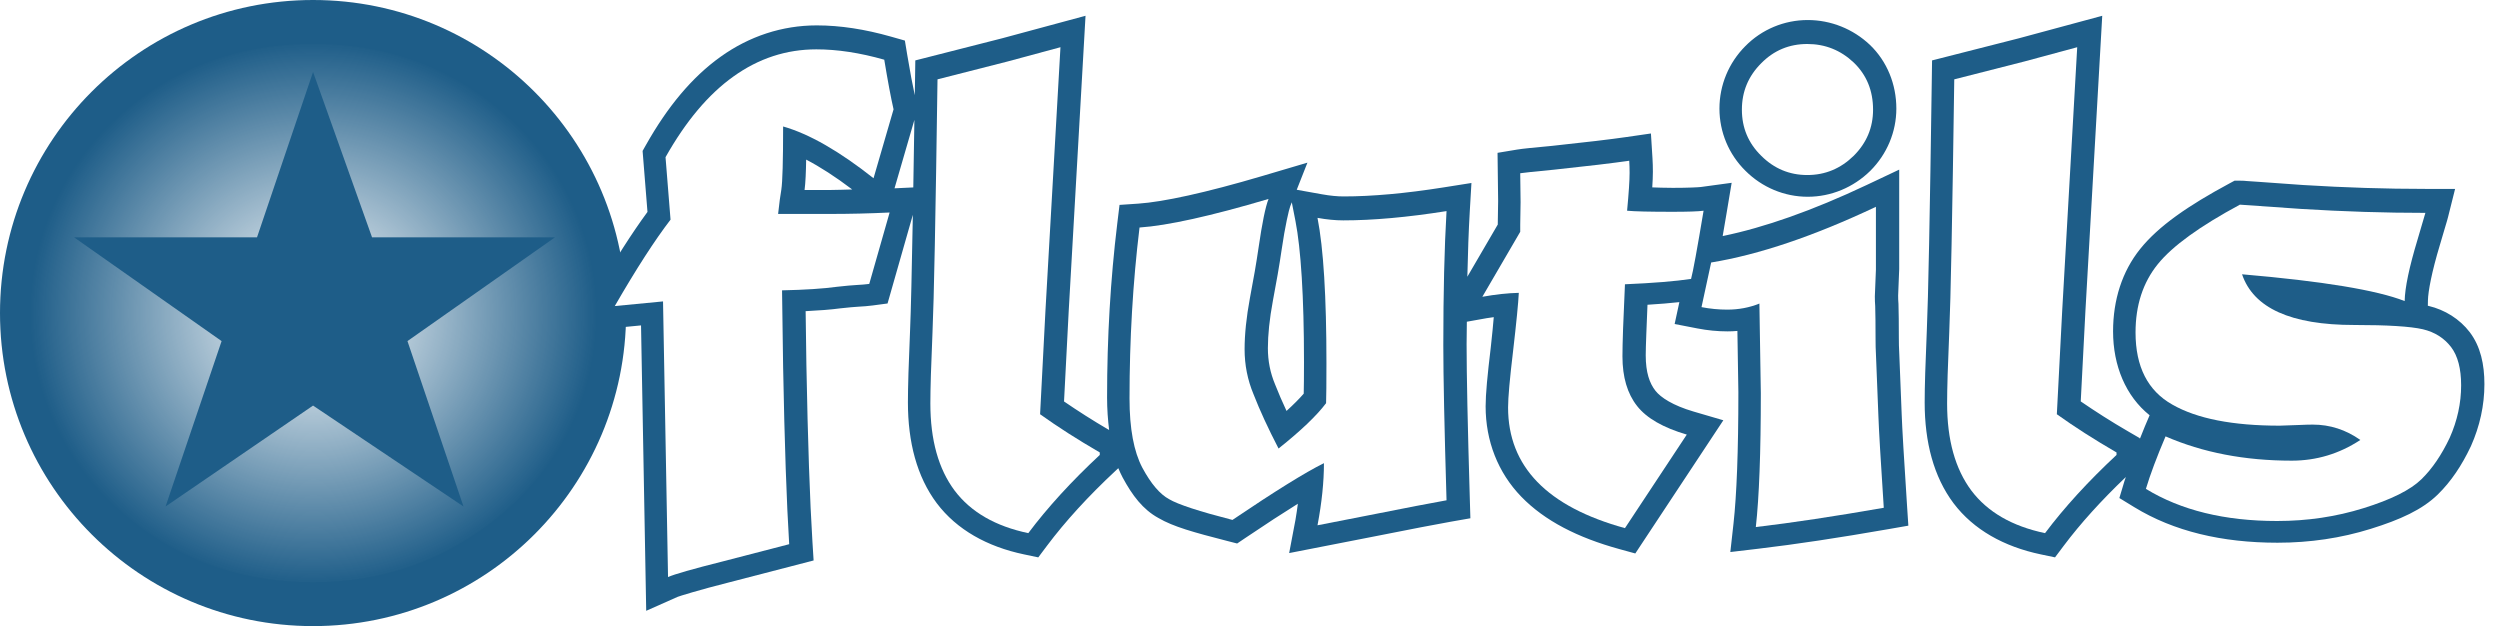 <?xml version="1.0" encoding="UTF-8" standalone="no"?>
<!-- Created with Inkscape (http://www.inkscape.org/) -->

<svg
   xmlns:dc="http://purl.org/dc/elements/1.1/"
   xmlns:cc="http://creativecommons.org/ns#"
   xmlns:rdf="http://www.w3.org/1999/02/22-rdf-syntax-ns#"
   xmlns:svg="http://www.w3.org/2000/svg"
   xmlns="http://www.w3.org/2000/svg"
   xmlns:xlink="http://www.w3.org/1999/xlink"
   xmlns:sodipodi="http://sodipodi.sourceforge.net/DTD/sodipodi-0.dtd"
   xmlns:inkscape="http://www.inkscape.org/namespaces/inkscape"
   width="1597.171"
   height="400"
   viewBox="0 0 1597.171 400"
   id="svg2"
   version="1.1"
   inkscape:version="0.91 r13725"
   sodipodi:docname="flutils-logo.svg">
  <defs
     id="defs4">
    <linearGradient
       inkscape:collect="always"
       id="linearGradient4827">
      <stop
         style="stop-color:#ffffff;stop-opacity:1;"
         offset="0"
         id="stop4150" />
      <stop
         style="stop-color:#ffffff;stop-opacity:0;"
         offset="1"
         id="stop4152" />
    </linearGradient>
    <filter
       inkscape:collect="always"
       style="color-interpolation-filters:sRGB"
       id="filter5043"
       x="-0.008"
       width="1.016"
       y="-0.025"
       height="1.051">
      <feGaussianBlur
         inkscape:collect="always"
         stdDeviation="4.111"
         id="feGaussianBlur5045" />
    </filter>
    <radialGradient
       inkscape:collect="always"
       xlink:href="#linearGradient4827"
       id="radialGradient4798"
       gradientUnits="userSpaceOnUse"
       gradientTransform="matrix(4.18,0.048,-0.046,4.019,-131.707,-3019.454)"
       cx="90"
       cy="962.362"
       fx="90"
       fy="962.362"
       r="43.284" />
  </defs>
  <sodipodi:namedview
     id="base"
     pagecolor="#2980b9"
     bordercolor="#666666"
     borderopacity="1.0"
     inkscape:pageopacity="0"
     inkscape:pageshadow="2"
     inkscape:zoom="0.70710678"
     inkscape:cx="-245.5276"
     inkscape:cy="372.10142"
     inkscape:document-units="px"
     inkscape:current-layer="layer1"
     showgrid="false"
     units="px"
     inkscape:window-width="3840"
     inkscape:window-height="2111"
     inkscape:window-x="0"
     inkscape:window-y="1"
     inkscape:window-maximized="1"
     fit-margin-top="0"
     fit-margin-left="0"
     fit-margin-right="0"
     fit-margin-bottom="0" />
  <g
     inkscape:label="Layer 1"
     inkscape:groupmode="layer"
     id="layer1"
     transform="translate(0,-652.362)">
    <path
       style="color:#000000;font-style:normal;font-variant:normal;font-weight:normal;font-stretch:normal;font-size:106.69px;line-height:125%;font-family:Sans;text-indent:0;text-align:start;text-decoration:none;text-decoration-line:none;text-decoration-style:solid;text-decoration-color:#000000;letter-spacing:0px;word-spacing:0px;text-transform:none;direction:ltr;block-progression:tb;writing-mode:lr-tb;baseline-shift:baseline;text-anchor:start;white-space:normal;clip-rule:nonzero;display:inline;overflow:visible;visibility:visible;opacity:1;isolation:auto;mix-blend-mode:normal;color-interpolation:sRGB;color-interpolation-filters:linearRGB;solid-color:#000000;solid-opacity:1;fill:#1e5d88;fill-opacity:1;fill-rule:nonzero;stroke:none;stroke-width:30;stroke-linecap:butt;stroke-linejoin:miter;stroke-miterlimit:4;stroke-dasharray:none;stroke-dashoffset:0;stroke-opacity:1;filter:url(#filter5043);color-rendering:auto;image-rendering:auto;shape-rendering:auto;text-rendering:auto;enable-background:accumulate"
       d="m 832.334,-679.984 -54.664,14.775 -56.975,14.533 -0.16,11.486 c -0.065,4.683 -0.119,6.865 -0.184,11.361 -1.442,-6.817 -3.01,-14.729 -4.947,-26.484 l -1.547,-9.389 -9.152,-2.602 c -17.033,-4.843 -33.242,-7.369 -48.643,-7.369 -22.699,0 -44.257,7.102 -63.105,20.609 -0.005,0.003 -0.009,0.007 -0.014,0.01 -0.003,0.002 -0.005,0.004 -0.008,0.006 -18.717,13.376 -34.82,32.849 -48.873,57.814 l -2.246,3.99 3.205,40.055 c -10.12,13.767 -21.37,31.389 -34.168,53.572 l -14.549,25.219 44.486,-4.285 3.396,187.391 20.68,-9.189 c 0.765,-0.34 14.014,-4.522 33.676,-9.477 l 0.051,-0.014 55.395,-14.373 -0.771,-12.348 c -1.693,-27.095 -3.022,-65.776 -3.957,-115.785 l -0.002,-0.07 -0.496,-35.49 c 8.606,-0.429 16.501,-0.992 22.947,-1.881 l -0.393,0.049 c 5.475,-0.608 9.608,-0.974 12.025,-1.102 l -0.039,0.002 c 3.437,-0.172 6.552,-0.432 9.438,-0.816 l 9.748,-1.299 16.592,-58.213 c -0.659,35.961 -1.28,63.719 -1.812,75.621 l -0.002,0.012 0,0.012 c -0.942,21.818 -1.42,37.506 -1.42,47.531 0,26.134 5.884,48.729 18.924,66.18 l 0.025,0.031 0.023,0.033 c 13.102,17.341 33.038,28.461 57.176,33.533 l 9.352,1.965 5.732,-7.645 c 12.024,-16.031 27.052,-32.521 45.117,-49.371 l 1.656,-1.545 c 0.854,2.071 1.773,4.094 2.801,6.035 l 0.021,0.041 0.021,0.039 c 6.339,11.797 13.336,21.053 23.475,26.594 9.806,5.741 23.031,9.391 45.08,15.061 l 6.541,1.682 5.596,-3.781 c 13.345,-9.021 24.665,-16.368 34.23,-22.33 -0.515,3.532 -0.869,6.897 -1.576,10.627 l -4.125,21.768 54.117,-10.588 0.022,-0.006 c 25.905,-5.15 43.362,-8.512 51.945,-10.018 l 12.783,-2.242 -0.383,-12.975 c -1.405,-47.605 -2.103,-81.487 -2.103,-101.299 0,-5.343 0.129,-9.694 0.162,-14.779 l 13.078,-2.336 c 1.617,-0.289 3.032,-0.428 4.576,-0.662 -0.619,6.429 -0.795,9.799 -1.953,19.805 -2.207,18.452 -3.383,30.659 -3.383,38.764 0,22.676 8.059,43.465 23.385,59.307 15.326,15.841 37.041,26.89 64.293,34.391 l 10.498,2.891 57.748,-87.457 -19.492,-5.711 c -13.719,-4.019 -21.605,-9.287 -25,-13.615 l -0.012,-0.016 -0.012,-0.014 c -3.889,-4.933 -6.391,-12.058 -6.391,-23.299 0,-5.544 0.608,-19.809 1.156,-33.189 7.769,-0.474 14.748,-1.055 20.91,-1.727 l -3.103,14.365 15.031,2.924 c 6.546,1.273 13.144,1.916 19.742,1.916 2.146,0 4.277,-0.111 6.395,-0.291 l 0.641,40.266 c 0,38.567 -1.124,67.544 -3.189,86.137 l -2.086,18.773 18.758,-2.223 c 24.129,-2.857 52.351,-7.116 84.744,-12.777 l 13.264,-2.318 -0.879,-13.436 c -2.029,-31.058 -3.198,-51.181 -3.492,-59.562 l 0,-0.035 -1.648,-41.465 -0.012,-0.168 c -0.125,-1.996 -0.205,-5.039 -0.205,-8.91 0,-9.151 -0.076,-16.366 -0.24,-21.789 l -0.014,-0.395 -0.031,-0.396 c -0.11,-1.317 -0.173,-2.994 -0.178,-4.924 l 0.697,-17.441 0,-65.25 -21.414,10.131 c -35.483,16.786 -67.024,27.856 -94.371,33.492 0.839,-4.942 1.487,-8.572 2.539,-14.887 l 3.346,-20.08 -20.17,2.75 c -1.479,0.202 -8.439,0.566 -18.367,0.566 -7.009,0 -8.835,-0.197 -13.539,-0.305 0.25,-3.945 0.406,-7.41 0.406,-10.248 0,-3.091 -0.086,-6.056 -0.264,-8.906 l -1.014,-16.244 -16.107,2.336 c -10.402,1.508 -26.723,3.455 -48.666,5.789 -12.851,1.238 -18.967,1.768 -23.148,2.465 l -12.691,2.115 0.389,31.615 -0.233,14.703 0,0.758 -19.963,34.277 c 0.347,-15.787 0.856,-30.287 1.596,-42.949 l 1.088,-18.609 -18.41,2.92 c -25.049,3.971 -46.905,5.91 -65.4,5.91 -4.097,0 -8.857,-0.442 -14.229,-1.406 l -16.553,-2.971 7.016,-17.809 -29.492,8.738 c -37.488,11.108 -65.276,17.078 -81.381,18.17 l -12.383,0.84 -1.494,12.32 c -4.453,36.738 -6.672,74.773 -6.672,114.096 0,7.682 0.525,14.699 1.348,21.406 -10.836,-6.341 -20.578,-12.591 -29.586,-18.768 l 3.076,-59.494 11.025,-193.727 z m 666.908,0 -54.664,14.775 -56.975,14.533 -0.16,11.486 c -1.25,89.672 -2.359,145.23 -3.268,165.514 l 0,0.012 0,0.012 c -0.942,21.818 -1.42,37.506 -1.42,47.531 0,26.134 5.883,48.729 18.924,66.18 l 0.025,0.031 0.024,0.033 c 13.102,17.341 33.038,28.461 57.176,33.533 l 9.352,1.965 5.732,-7.645 c 11.006,-14.674 24.657,-29.748 40.723,-45.115 -0.271,0.862 -0.68,1.898 -0.932,2.736 l -3.32,11.068 9.855,6.035 c 25.816,15.806 57.439,23.305 93.867,23.305 21.253,0 41.711,-3.024 61.176,-9.113 l 0,-0.002 c 19.279,-5.984 33.751,-12.548 44.016,-22.588 l 0,-0.002 c 8.606,-8.415 15.693,-19.016 21.594,-31.512 l 0.074,-0.154 0.07,-0.158 c 5.786,-13.019 8.793,-26.698 8.793,-40.553 0,-12.94 -2.479,-24.723 -9.602,-34.135 l -0.019,-0.025 -0.018,-0.023 c -6.593,-8.639 -16.275,-14.647 -26.943,-17.207 l -0.064,-0.016 -0.064,-0.014 c -0.12,-0.028 -0.274,-0.041 -0.395,-0.068 l 0.064,-3.568 c 0.104,-5.813 2.514,-18.728 7.803,-36.256 l 0.012,-0.039 0.012,-0.041 c 1.643,-5.554 2.894,-9.799 3.76,-12.75 0.866,-2.951 1.023,-3.28 1.565,-5.447 l 4.66,-18.639 -19.211,0 c -26.087,0 -52.895,-0.85 -80.422,-2.551 -12.877,-0.931 -22.709,-1.634 -29.418,-2.102 -3.372,-0.235 -5.965,-0.411 -7.805,-0.531 -1.84,-0.12 -1.289,-0.207 -4.024,-0.207 l -3.781,0 -3.33,1.791 c -27.272,14.685 -46.552,28.085 -58.49,42.949 0,0.003 -0.01,0.007 -0.01,0.01 0,0.003 -0.01,0.007 -0.01,0.01 -11.947,14.847 -17.836,33.637 -17.836,54.164 0,22.567 8.317,42.552 23.973,55.096 l -3.084,7.252 c -1.277,3.002 -2.221,5.55 -3.363,8.367 l 0,-0.582 -7.467,-4.336 c -11.525,-6.692 -21.768,-13.278 -31.264,-19.789 l 3.076,-59.494 11.025,-193.727 z m -193.199,2.795 c -15.404,0 -30.102,6.137 -40.891,17.1 -10.899,10.923 -17.01,25.626 -17.01,41.035 0,15.404 6.137,30.102 17.1,40.891 10.89,10.866 25.501,17.01 40.801,17.01 15.321,0 29.956,-6.128 40.984,-16.955 l 0.049,-0.049 0.049,-0.049 c 10.895,-10.895 17.053,-25.526 17.053,-40.848 0,-15.878 -6.046,-30.955 -17.254,-41.748 l -0.051,-0.049 -0.049,-0.047 c -11.069,-10.465 -25.593,-16.291 -40.781,-16.291 z m 0,30 c 8.227,0 14.009,2.295 20.109,8.041 5.638,5.447 8.025,10.99 8.025,20.094 0,8.099 -2.277,13.62 -8.225,19.586 -6.142,6.01 -11.814,8.314 -19.91,8.314 -8.121,0 -13.651,-2.281 -19.635,-8.266 l -0.049,-0.049 -0.051,-0.049 c -5.881,-5.772 -8.166,-11.212 -8.166,-19.537 0,-8.325 2.314,-13.918 8.266,-19.869 l 0.049,-0.049 0.051,-0.051 c 5.772,-5.881 11.21,-8.166 19.535,-8.166 z m -649.981,3.518 c 9.637,0 20.187,1.332 31.564,3.98 1.287,7.308 2.564,14.467 3.678,19.627 l -6.137,21.15 c -16.531,-11.372 -31.962,-19.328 -46.803,-23.549 l -19.104,-5.434 0,19.861 c 0,22.331 -0.707,37.284 -1.004,39.246 l 0.072,-0.436 c -0.758,4.166 -1.464,9.641 -2.264,17.002 l -1.807,16.621 50.711,0 c 6.344,0 12.762,-0.312 19.141,-0.459 l -4.949,17.365 c -3.155,0.221 -6.473,0.489 -11.158,1.01 l -0.197,0.021 -0.197,0.027 c -8.122,1.12 -19.713,1.902 -34.363,2.207 l -14.896,0.309 0.914,65.1 0,0.035 c 0.824,44.075 2.003,77.909 3.441,104.766 l -31.596,8.197 0.104,-0.025 c -7.461,1.88 -12.582,3.226 -17.801,4.611 l -3.215,-177.215 -18.014,1.734 c 7.408,-11.797 14.314,-22.218 20.133,-29.801 l 3.512,-4.576 -0.459,-5.752 -2.893,-36.143 c 11.886,-20.196 24.66,-34.991 37.918,-44.461 l 0.01,-0.008 0.012,-0.008 c 14.279,-10.238 28.97,-15.006 45.646,-15.006 z m 143.957,3.498 -8.666,152.289 -3.943,76.215 6.67,4.777 c 7.554,5.41 15.875,10.823 24.557,16.24 -10.837,10.866 -20.485,21.699 -29.146,32.523 -14.008,-4.285 -23.915,-10.824 -30.709,-19.801 -8.201,-10.991 -12.936,-26.522 -12.936,-48.191 0,-9.042 0.459,-24.609 1.393,-46.238 l -0.002,0.025 c 0.916,-20.459 1.942,-73.407 3.109,-154.943 l 34.947,-8.916 14.727,-3.98 z m 666.908,0 -8.666,152.289 -3.943,76.215 6.67,4.777 c 7.554,5.41 15.875,10.823 24.557,16.24 -10.837,10.866 -20.485,21.699 -29.146,32.523 -14.008,-4.285 -23.915,-10.824 -30.709,-19.801 -8.201,-10.991 -12.936,-26.522 -12.936,-48.191 0,-9.042 0.459,-24.609 1.393,-46.238 l 0,0.025 c 0.916,-20.459 1.942,-73.407 3.109,-154.943 l 34.947,-8.916 14.726,-3.98 z m -746.84,28.568 c -0.247,16.503 -0.482,30.675 -0.717,44.324 l -12.314,0.586 13.031,-44.91 z m -70.988,26.053 c 9.083,4.739 19.187,11.234 30.217,19.607 -4.774,0.086 -9.594,0.344 -14.346,0.344 l -16.916,0 c 0.628,-4.747 0.908,-11.604 1.045,-19.951 z m 524.781,16.955 c -0.243,4.329 -0.309,7.457 -0.973,14.475 l -1.412,14.945 14.945,1.4 c 6.375,0.598 16.169,0.77 31.174,0.77 0.962,0 1.523,-0.025 2.422,-0.027 -1.112,6.262 -2.027,11.53 -2.766,15.391 -8.614,0.896 -18.626,1.694 -31.471,2.238 l -13.701,0.582 -0.646,13.697 c -1.098,23.216 -1.658,38.975 -1.658,48.062 0,15.939 3.9,30.525 12.809,41.842 0,0.003 0.01,0.005 0.01,0.008 5.527,7.043 12.972,12.337 21.68,16.646 l -24.082,36.471 c -18.302,-6.212 -31.837,-14.056 -40.486,-22.996 -10.227,-10.571 -14.945,-22.364 -14.945,-38.447 0,-4.7 1.012,-17.178 3.176,-35.258 l 0,-0.029 0,-0.029 c 2.201,-19.026 3.473,-31.681 3.832,-39.223 l 0.766,-16.059 -12.014,0.262 12.203,-20.953 0,-8.619 0.236,-14.861 0,-0.211 -0.066,-5.33 c 3.525,-0.375 3.347,-0.388 8.543,-0.889 l 0.072,-0.006 0.074,-0.008 c 14.343,-1.526 22.582,-2.635 32.275,-3.844 z m -206.244,11.064 2.42,12.387 c 3.514,17.992 5.584,49.38 5.584,92.535 0,10.405 -0.087,16.022 -0.182,20.744 -2.851,3.287 -6.626,7.091 -11.275,11.342 -2.849,-6.131 -5.355,-11.891 -7.383,-17.117 l -0.066,-0.172 -0.072,-0.17 c -3.156,-7.575 -4.707,-15.349 -4.707,-23.77 0,-8.655 1.048,-19.051 3.266,-31.025 2.368,-12.323 4.279,-23.45 5.723,-33.396 l 0,-0.006 0.002,-0.008 c 2.289,-15.87 4.891,-26.772 5.674,-28.76 l 1.018,-2.584 z m 625.736,16.084 c 1.665,0.111 3.474,0.232 6.166,0.42 6.696,0.467 16.535,1.17 29.5,2.107 l 0.078,0.006 0.078,0.004 c 21.216,1.311 41.912,1.965 62.346,2.287 -2.644,8.852 -4.761,16.691 -6.217,23.66 -21.834,-5.496 -52.161,-9.473 -92.836,-12.963 l -21.502,-1.846 c 6.403,-4.354 13.782,-8.913 22.387,-13.676 z m -660.695,2.229 c -0.468,2.987 -0.922,5.258 -1.426,8.748 -1.365,9.399 -3.201,20.121 -5.51,32.129 l -0.01,0.051 -0.01,0.051 c -2.471,13.344 -3.768,25.452 -3.768,36.488 0,12.167 2.346,24.045 6.973,35.191 4.312,11.081 9.962,23.321 16.979,36.875 l 4.256,8.223 c -7.116,4.522 -14.951,9.635 -23.717,15.508 -17.767,-4.868 -29.743,-9.313 -31.287,-10.23 l -0.273,-0.162 -0.281,-0.15 c -1.924,-1.036 -6.595,-5.455 -11.451,-14.475 -3.826,-7.247 -6.682,-20.188 -6.682,-38.428 0,-34.044 1.812,-66.939 5.229,-98.814 14.031,-1.947 30.802,-5.568 50.979,-11.004 z m 121.033,4.139 c -0.857,20.778 -1.414,43.703 -1.414,70.75 0,18.375 0.656,49.229 1.787,89.422 -10.012,1.869 -20.185,3.772 -39.879,7.688 l -11.488,2.248 c 0.818,-7.605 1.281,-14.956 1.281,-21.996 l 0,-24.131 -12.795,6.314 c 4.271,-4.277 8.096,-8.45 11.176,-12.531 l 2.853,-3.783 0.164,-4.736 c 0.173,-5.025 0.244,-13.742 0.244,-26.773 0,-32.524 -1.022,-58.507 -3.277,-78.787 15.538,-0.035 32.635,-1.28 51.348,-3.684 z m 282.342,2.828 0,17.924 -0.703,17.582 0,0.299 c 0,2.678 0.088,5.185 0.287,7.576 l -0.045,-0.791 c 0.148,4.891 0.227,11.901 0.227,20.879 0,4.256 0.076,7.776 0.264,10.781 l -0.018,-0.34 1.639,41.189 c 0.257,7.313 1.467,26.62 2.744,46.867 -18.889,3.181 -36.021,5.784 -51.66,7.898 1.199,-18.663 1.781,-41.983 1.781,-70.529 l 0,-0.121 -1.289,-80.832 -20.277,8.207 c -4.32,1.749 -8.955,2.614 -14.09,2.766 l 0.631,-2.93 c 24.685,-5.003 51.557,-13.992 80.51,-26.426 z m 233.881,5.186 7.061,20.889 c 5.097,15.078 16.892,26.971 32.059,33.83 15.166,6.859 33.641,9.656 55.762,9.656 21.387,0 36.275,1.209 41.57,2.418 4.901,1.187 7.558,2.982 10.012,6.188 1.627,2.161 3.512,7.092 3.512,16.012 0,9.544 -1.982,18.798 -6.158,28.238 -4.703,9.913 -9.926,17.388 -15.35,22.691 l 0,0.002 0,0 c -4.113,4.024 -14.958,10.117 -31.934,15.385 l -0.017,0.006 -0.018,0.006 c -16.47,5.156 -33.819,7.754 -52.25,7.754 -27.007,0 -49.35,-4.64 -67.728,-13.33 0.905,-2.51 1.929,-5.185 3.01,-7.963 22.738,7.79 47.574,11.676 74.33,11.676 19.042,0 37.244,-5.514 53.264,-16.072 l 18.371,-12.109 -17.982,-12.676 c -11.805,-8.321 -25.584,-12.82 -39.822,-12.82 -2.678,0 -5.701,0.088 -9.152,0.252 l 0.113,-0.006 c -7.786,0.311 -13.096,0.457 -12.762,0.457 -29.291,0 -50.355,-4.677 -62.873,-11.848 l -0.047,-0.027 -0.049,-0.025 c -11.473,-6.46 -16.506,-15.357 -16.506,-34.285 0,-15.097 3.797,-26.15 11.219,-35.367 l 0.01,-0.01 0.01,-0.01 c 4.146,-5.166 11.892,-11.708 22.355,-18.91 z m -31.898,114.668 c 0.023,0.013 0.047,0.024 0.07,0.037 0.01,0.005 0.017,0.011 0.025,0.016 l -0.096,-0.053 z"
       id="text4868"
       inkscape:connector-curvature="0"
       transform="matrix(0.974,0,0,0.973,-117.195,1324.068)" />
    <circle
       style="opacity:1;fill:#1e5d88;fill-opacity:1;stroke:none;stroke-width:4;stroke-linecap:square;stroke-linejoin:miter;stroke-miterlimit:10;stroke-dasharray:none;stroke-dashoffset:0;stroke-opacity:1"
       id="path4177"
       cx="200"
       cy="852.362"
       r="200" />
    <path
       inkscape:connector-curvature="0"
       id="path4732"
       style="font-style:normal;font-weight:normal;font-size:medium;line-height:125%;font-family:Sans;letter-spacing:0px;word-spacing:0px;fill:url(#radialGradient4798);fill-opacity:1;fill-rule:nonzero;stroke:none;stroke-width:1px;stroke-linecap:butt;stroke-linejoin:miter;stroke-opacity:1"
       d="m 200,1024.311 q -75.387,0 -128.157,-50.152 -52.771,-50.152 -52.771,-121.797 0,-71.645 52.771,-121.797 52.771,-50.152 128.157,-50.152 75.387,0 128.157,50.152 52.771,50.152 52.771,121.797 0,71.645 -52.771,121.797 Q 273.502,1024.311 200,1024.311 Z m -35.809,-220.309 -116.849,0 94.233,66.272 L 105.767,975.95 200,911.47 l 96.118,64.481 -35.809,-105.677 94.233,-66.272 -116.849,0 L 200,698.325 164.191,804.002 Z" />
    <g
       style="font-style:normal;font-weight:normal;font-size:106.69px;line-height:125%;font-family:Sans;letter-spacing:0px;word-spacing:0px;fill:#ffffff;fill-opacity:1;stroke:none;stroke-width:1px;stroke-linecap:butt;stroke-linejoin:miter;stroke-opacity:1"
       id="text4833"
       transform="matrix(0.974,0,0,0.973,-117.195,1326.189)">
      <path
         inkscape:connector-curvature="0"
         d="m 560.143,-548.3 -3.282,-41.025 q 19.926,-35.399 44.541,-52.981 24.849,-17.816 54.387,-17.816 20.63,0 44.541,6.798 3.516,21.333 6.095,32.585 l -13.128,45.244 q -33.758,-26.725 -59.31,-33.992 0,33.758 -1.172,41.494 -0.938,5.157 -2.11,15.941 l 33.992,0 q 19.457,0 39.149,-0.938 l -13.362,46.885 q -3.516,0.469 -8.205,0.703 -4.454,0.234 -12.894,1.172 -13.597,1.875 -36.102,2.344 l 0.703,50.167 q 1.407,75.251 3.985,116.51 l -43.369,11.253 q -29.772,7.502 -36.102,10.315 l -3.282,-180.978 -31.648,3.048 q 21.098,-36.571 36.571,-56.731 z"
         style="font-style:normal;font-variant:normal;font-weight:normal;font-stretch:normal;font-size:480.107px;font-family:'Matura MT Script Capitals';-inkscape-font-specification:'Matura MT Script Capitals'"
         id="path5048" />
      <path
         inkscape:connector-curvature="0"
         d="m 735.261,-640.429 45.948,-11.721 34.695,-9.377 -9.846,173.007 -3.516,67.984 q 17.348,12.425 39.149,25.084 l 0,1.641 q -27.897,26.021 -46.885,51.34 -32.351,-6.798 -48.292,-27.897 -15.941,-21.333 -15.941,-57.2 0,-14.3 1.407,-46.885 1.407,-31.413 3.282,-165.975 z"
         style="letter-spacing:-10.5px"
         id="path5050" />
      <path
         inkscape:connector-curvature="0"
         d="m 867.761,-543.142 q 27.662,-1.875 84.628,-18.754 -3.048,7.736 -6.564,32.117 -2.11,14.534 -5.626,32.82 -3.516,18.989 -3.516,33.758 0,15.472 5.861,29.538 6.095,15.707 16.41,35.633 21.802,-17.348 31.179,-29.772 0.234,-6.798 0.234,-26.256 0,-65.405 -5.861,-95.412 9.143,1.641 16.879,1.641 29.303,0 67.749,-6.095 -2.11,36.102 -2.11,88.145 0,30.241 2.11,101.741 -13.362,2.344 -52.277,10.08 l -32.351,6.33 q 4.22,-22.271 4.22,-40.79 -18.051,8.908 -60.013,37.274 -32.82,-8.439 -41.494,-13.597 -9.143,-4.923 -17.582,-20.63 -8.439,-15.941 -8.439,-45.479 0,-58.138 6.564,-112.291 z"
         style="letter-spacing:-10.5px"
         id="path5052" />
      <path
         inkscape:connector-curvature="0"
         d="m 1117.71,-559.787 -0.234,-18.989 q 2.813,-0.469 22.271,-2.344 33.054,-3.516 49.23,-5.861 0.234,3.751 0.234,7.971 0,7.502 -1.641,24.849 7.502,0.703 29.772,0.703 15.238,0 20.395,-0.703 -6.33,37.977 -8.205,44.776 -15.707,2.344 -43.369,3.516 -1.641,34.695 -1.641,47.354 0,20.395 9.612,32.585 9.377,11.956 32.585,18.754 l -40.556,61.42 q -76.658,-21.098 -76.658,-79.236 0,-9.612 3.282,-37.04 3.282,-28.366 3.751,-38.212 -10.784,0.234 -23.912,2.579 l 24.849,-42.666 0,-4.689 0.234,-14.769 z"
         style="letter-spacing:-10.5px"
         id="path5054" />
      <path
         inkscape:connector-curvature="0"
         d="m 1236.379,-490.865 6.33,-29.303 q 47.12,-7.736 108.071,-36.571 l 0,41.259 -0.703,17.582 q 0,3.516 0.234,6.33 0.234,7.736 0.234,21.333 0,6.095 0.234,9.846 l 1.641,41.259 q 0.469,13.362 3.516,60.013 -48.292,8.439 -83.925,12.659 3.282,-29.538 3.282,-87.91 l -0.938,-58.841 q -9.846,3.985 -21.098,3.985 -8.439,0 -16.879,-1.641 z m 69.391,-172.773 q 17.582,0 30.476,12.19 12.659,12.19 12.659,30.944 0,17.582 -12.659,30.241 -12.893,12.659 -30.476,12.659 -17.582,0 -30.241,-12.659 -12.659,-12.425 -12.659,-30.241 0,-17.816 12.659,-30.476 12.425,-12.659 30.241,-12.659 z"
         style="letter-spacing:-10.5px"
         id="path5056" />
      <path
         inkscape:connector-curvature="0"
         d="m 1402.169,-640.429 45.948,-11.721 34.695,-9.377 -9.846,173.007 -3.516,67.984 q 17.348,12.425 39.149,25.084 l 0,1.641 q -27.897,26.021 -46.886,51.34 -32.351,-6.798 -48.292,-27.897 -15.941,-21.333 -15.941,-57.2 0,-14.3 1.407,-46.885 1.407,-31.413 3.282,-165.975 z"
         style="letter-spacing:-10.5px"
         id="path5058" />
      <path
         inkscape:connector-curvature="0"
         d="m 1589.525,-558.145 q 1.407,0 40.322,2.813 41.728,2.579 81.346,2.579 -0.234,0.938 -5.157,17.582 -8.205,27.194 -8.439,40.322 -27.428,-10.784 -106.664,-17.582 11.252,33.289 73.61,33.289 32.82,0 45.01,2.813 11.721,2.813 18.52,11.721 6.564,8.674 6.564,25.084 0,17.582 -7.502,34.461 -7.971,16.879 -18.52,27.194 -10.784,10.549 -37.977,18.989 -26.959,8.439 -56.731,8.439 -51.574,0 -86.035,-21.098 4.22,-14.066 12.893,-34.461 36.571,15.941 82.753,15.941 24.38,0 45.01,-13.597 -14.3,-10.08 -31.179,-10.08 -3.516,0 -8.439,0.234 -11.721,0.469 -13.362,0.469 -46.182,0 -70.328,-13.831 -24.146,-13.597 -24.146,-47.354 0,-26.725 14.534,-44.776 14.3,-17.816 53.918,-39.149 z"
         style="letter-spacing:-10.5px"
         id="path5060" />
    </g>
  </g>
</svg>
